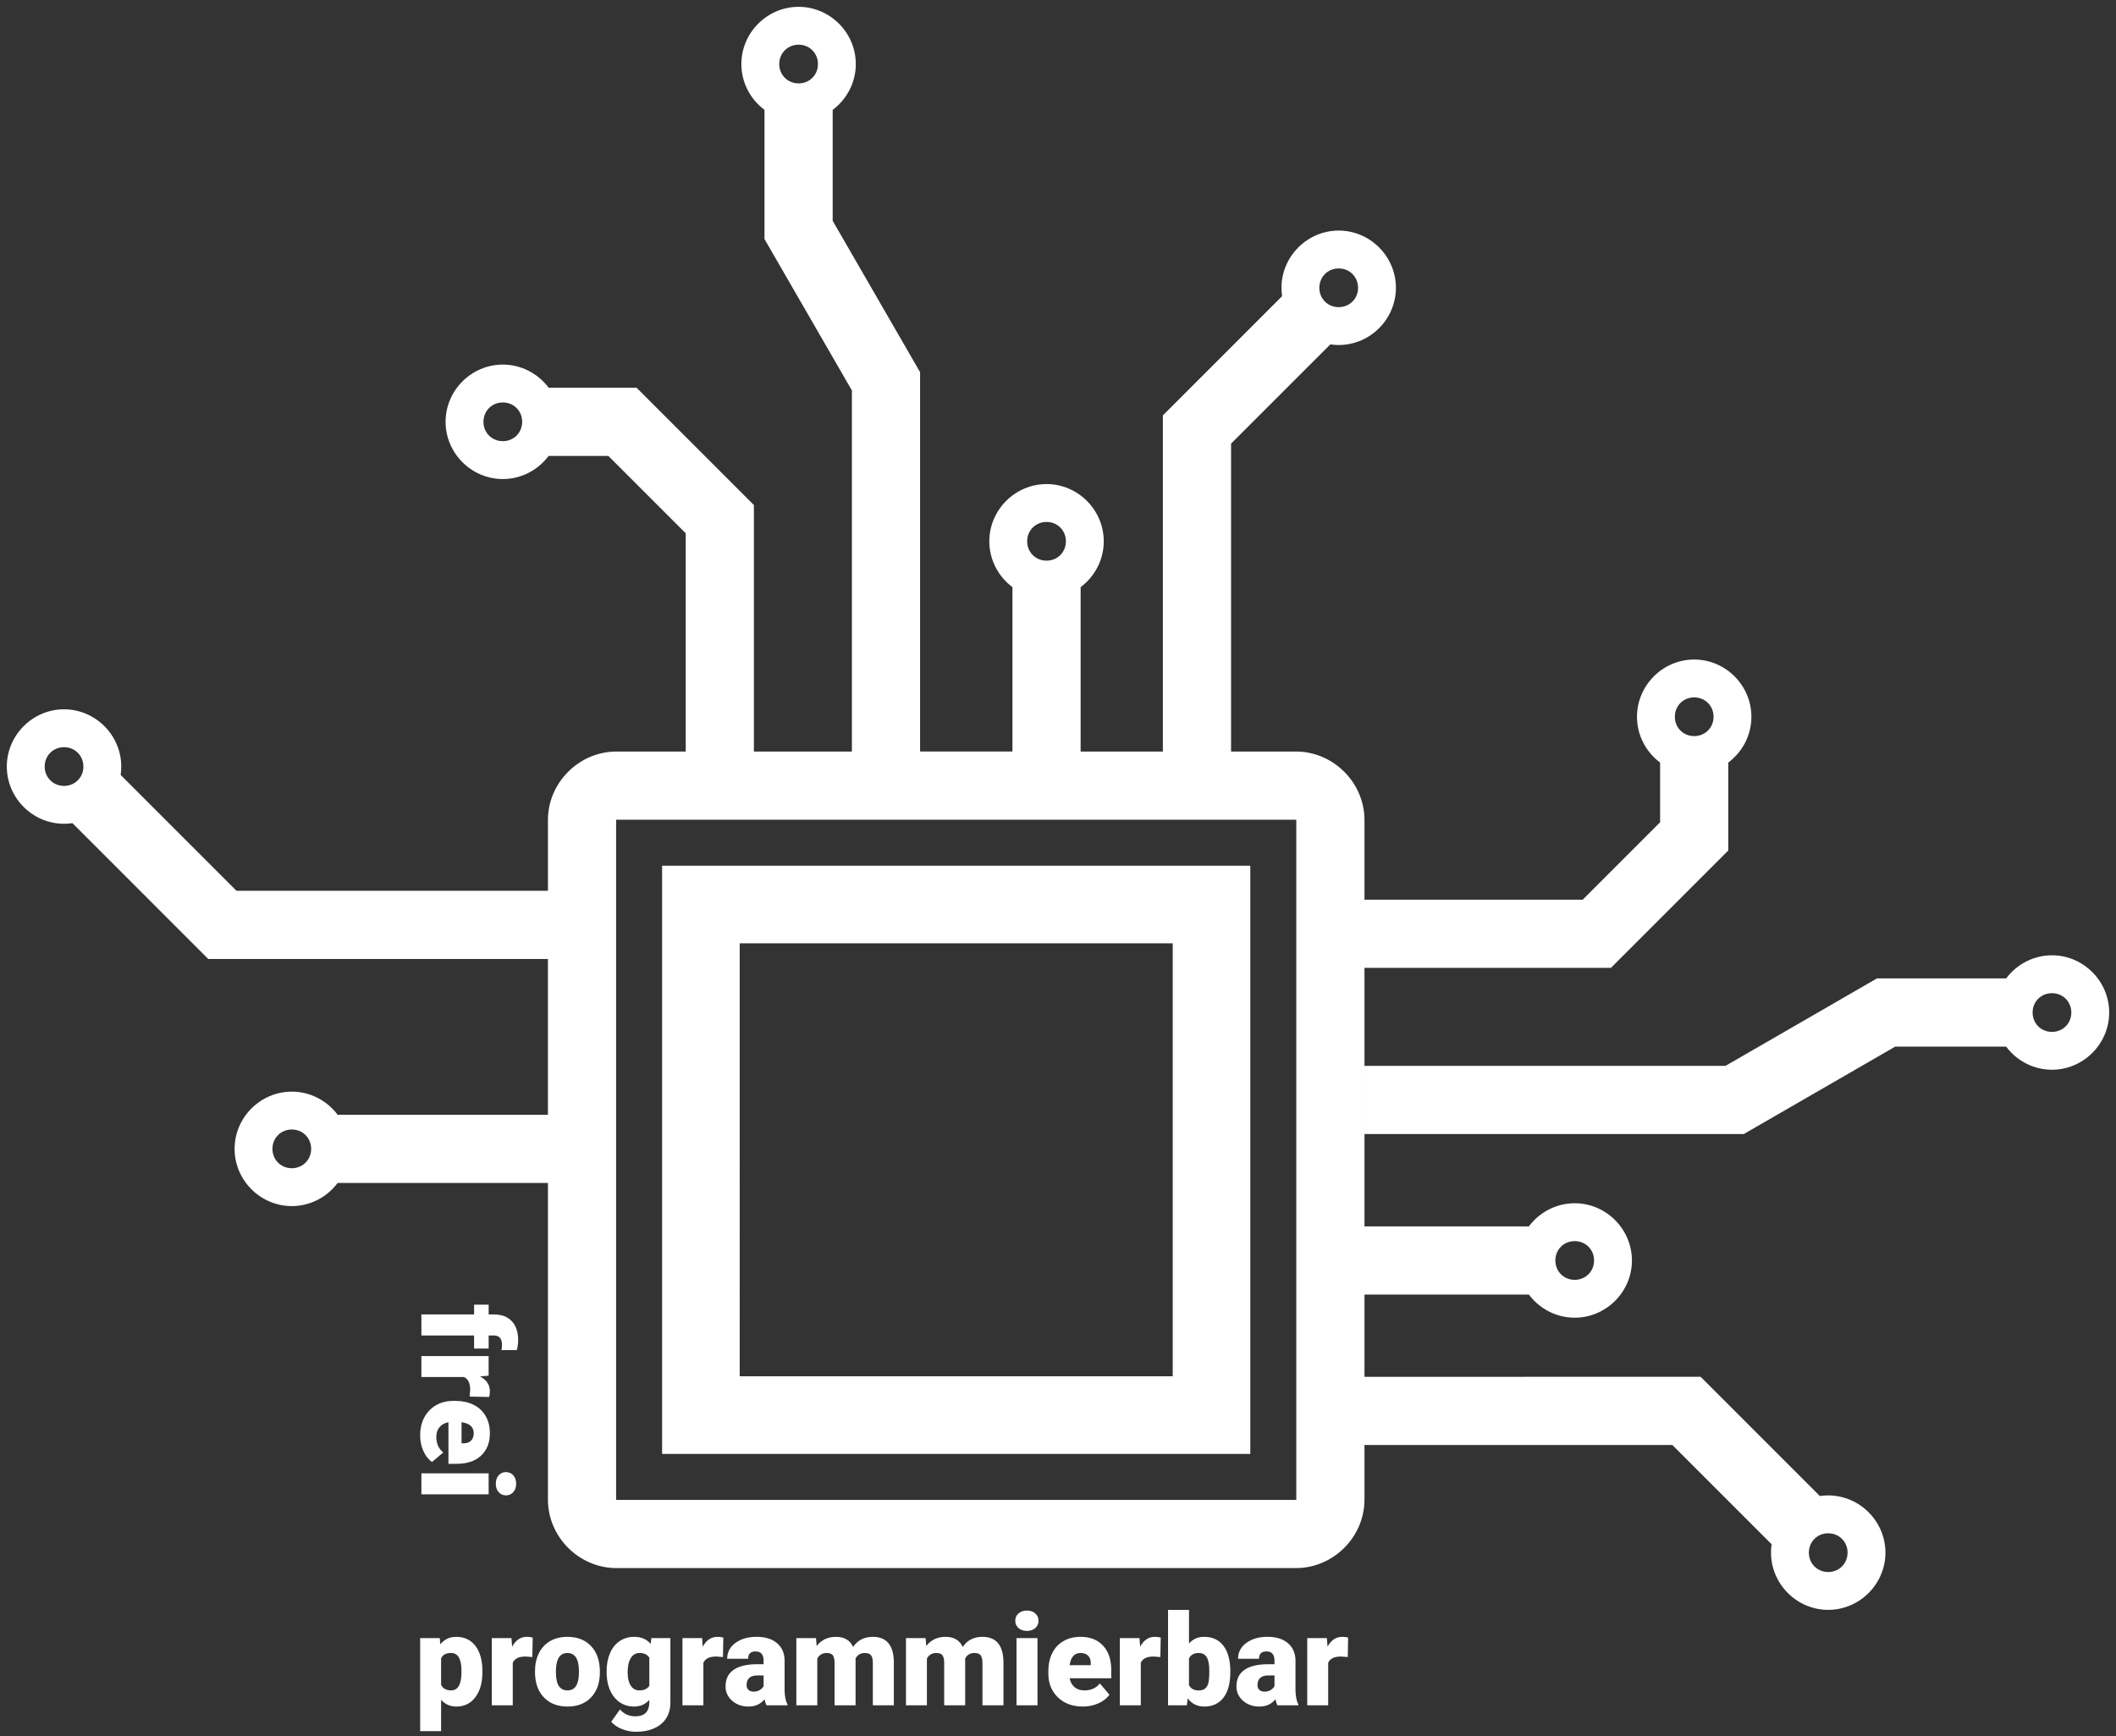<?xml version="1.0" encoding="UTF-8" standalone="no"?>
<!-- Created with Inkscape (http://www.inkscape.org/) -->

<svg
   width="205.305mm"
   height="168.453mm"
   viewBox="0 0 205.305 168.453"
   version="1.1"
   id="svg36627"
   inkscape:version="1.1.2 (b8e25be833, 2022-02-05)"
   sodipodi:docname="4.7-Zeichnung.svg"
   xmlns:inkscape="http://www.inkscape.org/namespaces/inkscape"
   xmlns:sodipodi="http://sodipodi.sourceforge.net/DTD/sodipodi-0.dtd"
   xmlns="http://www.w3.org/2000/svg"
   xmlns:svg="http://www.w3.org/2000/svg">
  <rect x="0" y="0" width="205.305" height="168.453" fill="#333333" stroke="none"/>
  <sodipodi:namedview
     id="namedview36629"
     pagecolor="#ffffff"
     bordercolor="#999999"
     borderopacity="1"
     inkscape:pageshadow="0"
     inkscape:pageopacity="0"
     inkscape:pagecheckerboard="true"
     inkscape:document-units="px"
     showgrid="false"
     showborder="true"
     inkscape:snap-smooth-nodes="true"
     inkscape:object-paths="true"
     inkscape:snap-intersection-paths="true"
     inkscape:zoom="1"
     inkscape:cx="253.5"
     inkscape:cy="331"
     inkscape:window-width="1920"
     inkscape:window-height="1017"
     inkscape:window-x="-8"
     inkscape:window-y="-8"
     inkscape:window-maximized="1"
     inkscape:current-layer="layer1"
     inkscape:object-nodes="true"
     inkscape:snap-midpoints="true"
     inkscape:snap-bbox="true"
     inkscape:bbox-nodes="true"
     inkscape:snap-bbox-edge-midpoints="false"
     inkscape:snap-bbox-midpoints="false"
     inkscape:bbox-paths="true"
     inkscape:snap-nodes="false"
     units="mm"
     lock-margins="false"
     fit-margin-top="0"
     fit-margin-left="0"
     fit-margin-right="0"
     fit-margin-bottom="0" />
  <defs
     id="defs36624">
    <rect
       x="-324"
       y="660"
       width="322"
       height="110"
       id="rect45474" />
    <rect
       x="-446"
       y="740"
       width="482"
       height="162"
       id="rect39858" />
    <rect
       x="-588"
       y="760"
       width="638"
       height="190"
       id="rect33918" />
    <rect
       x="-466"
       y="644"
       width="428"
       height="174"
       id="rect17130" />
    <rect
       x="-412"
       y="638"
       width="146"
       height="84"
       id="rect12188" />
    <rect
       x="-312"
       y="678"
       width="464"
       height="128"
       id="rect8202" />
    <rect
       x="-763.675"
       y="578.413"
       width="534.573"
       height="363.453"
       id="rect10103" />
    <rect
       x="-627.911"
       y="420.021"
       width="234.759"
       height="354.968"
       id="rect8683" />
    <rect
       x="-506"
       y="750"
       width="640"
       height="232"
       id="rect6515" />
  </defs>
  <g
     inkscape:label="Ebene 1"
     inkscape:groupmode="layer"
     id="layer1"
     transform="translate(4.781,-33.996)">
    <g
       id="g62948"
       style="stroke:none;stroke-opacity:1;fill:#ffffff;fill-opacity:1">
      <path
         id="path39878"
         style="color:#000000;fill:#ffffff;stroke:none;stroke-width:1.323;stroke-linejoin:round;stroke-miterlimit:4;stroke-dasharray:none;stroke-opacity:1;paint-order:fill markers stroke;fill-opacity:1"
         d="m 72.703,34.658 c -3.045,0 -5.553,2.508 -5.553,5.553 0,1.81 0.886,3.429 2.244,4.445 v 12.537 l 8.481,14.687 v 35.033 H 68.367 V 82.999 L 56.982,71.614 h -8.532 c -1.016,-1.359 -2.636,-2.245 -4.446,-2.245 -3.045,0 -5.553,2.508 -5.553,5.553 0,3.044 2.508,5.551 5.553,5.551 1.81,0 3.429,-0.885 4.445,-2.243 h 5.793 l 7.51,7.51 V 106.913 H 55.027 c -3.623,0 -6.645,3.019 -6.645,6.642 v 6.868 H 18.165 L 6.924,109.182 c 0.04,-0.266 0.06,-0.537 0.06,-0.813 0,-3.045 -2.508,-5.553 -5.553,-5.553 -3.044,0 -5.551,2.509 -5.551,5.553 0,3.045 2.507,5.551 5.551,5.551 0.277,0 0.549,-0.021 0.815,-0.061 l 13.178,13.18 h 32.957 v 15.117 H 27.979 c -1.016,-1.36 -2.638,-2.246 -4.448,-2.246 -3.044,0 -5.551,2.508 -5.551,5.553 0,3.045 2.506,5.551 5.551,5.551 1.81,0 3.43,-0.886 4.447,-2.244 h 20.404 v 30.724 c 0,3.623 3.021,6.642 6.645,6.642 h 65.938 c 3.623,0 6.642,-3.019 6.642,-6.642 V 113.555 c 0,-3.623 -3.019,-6.642 -6.642,-6.642 h -6.302 V 77.04 l 9.63,-9.63 c 0.266,0.04 0.538,0.06 0.814,0.06 3.045,0 5.551,-2.506 5.551,-5.551 0,-3.045 -2.507,-5.553 -5.551,-5.553 -3.045,0 -5.553,2.508 -5.553,5.553 0,0.276 0.021,0.547 0.06,0.812 L 108.047,74.299 v 32.614 h -7.98 V 90.961 c 1.358,-1.016 2.244,-2.636 2.244,-4.446 0,-3.045 -2.506,-5.553 -5.551,-5.553 -3.045,0 -5.553,2.508 -5.553,5.553 0,1.81 0.887,3.431 2.246,4.447 v 15.95 h -8.963 V 70.106 L 76.01,55.419 V 44.656 c 1.358,-1.016 2.243,-2.635 2.243,-4.445 0,-3.045 -2.506,-5.553 -5.551,-5.553 z m 0,3.674 c 1.059,0 1.879,0.82 1.879,1.879 0,1.053 -0.81,1.866 -1.859,1.876 h -0.039 c -1.05,-0.01 -1.859,-0.824 -1.859,-1.876 0,-1.059 0.82,-1.879 1.879,-1.879 z m 52.404,21.709 c 1.059,0 1.879,0.82 1.879,1.879 0,1.059 -0.82,1.877 -1.879,1.877 -1.059,0 -1.879,-0.818 -1.879,-1.877 0,-1.059 0.82,-1.879 1.879,-1.879 z m -81.103,13.002 c 1.051,0 1.866,0.807 1.878,1.854 v 0.05 c -0.013,1.047 -0.827,1.852 -1.878,1.852 -1.059,0 -1.878,-0.818 -1.878,-1.877 0,-1.059 0.819,-1.879 1.878,-1.879 z m 52.755,11.594 c 1.059,0 1.879,0.82 1.879,1.879 0,1.059 -0.82,1.877 -1.879,1.877 -1.059,0 -1.879,-0.818 -1.879,-1.877 0,-1.059 0.82,-1.879 1.879,-1.879 z m 62.839,13.348 c -3.045,0 -5.551,2.508 -5.551,5.553 0,1.81 0.885,3.429 2.243,4.445 v 5.793 l -7.51,7.51 h -21.174 v 6.615 h 23.914 l 11.384,-11.385 v -8.532 c 1.359,-1.016 2.245,-2.636 2.245,-4.446 0,-3.045 -2.508,-5.553 -5.553,-5.553 z m 0,3.674 c 1.059,0 1.879,0.819 1.879,1.878 0,1.051 -0.807,1.866 -1.854,1.878 h -0.05 c -1.047,-0.013 -1.852,-0.827 -1.852,-1.878 0,-1.059 0.818,-1.878 1.877,-1.878 z M 1.432,106.49 c 1.059,0 1.879,0.82 1.879,1.879 0,1.059 -0.82,1.878 -1.879,1.878 -1.059,0 -1.877,-0.819 -1.877,-1.878 0,-1.059 0.818,-1.879 1.877,-1.879 z m 53.561,7.032 c 0.006,0.003 0.016,0.006 0.034,0.006 h 65.938 c 0.017,0 0.027,-0.002 0.033,-0.005 -0.003,0.006 -0.006,0.016 -0.006,0.033 v 65.938 c 0,0.018 0.003,0.029 0.006,0.035 -0.006,-0.003 -0.016,-0.006 -0.034,-0.006 H 55.027 c -0.018,0 -0.028,0.003 -0.035,0.006 0.003,-0.006 0.006,-0.017 0.006,-0.035 v -65.938 c 0,-0.017 -0.002,-0.027 -0.005,-0.033 z m 4.466,4.466 v 3.764 53.308 h 57.072 v -57.072 z m 7.531,7.529 h 42.012 v 42.011 H 66.99 Z m 127.32,1.165 c -1.81,0 -3.429,0.886 -4.445,2.244 h -12.537 l -14.687,8.481 h -35.033 v 6.615 h 36.807 l 14.687,-8.48 h 10.763 c 1.016,1.358 2.635,2.243 4.445,2.243 3.045,0 5.553,-2.506 5.553,-5.551 0,-3.045 -2.508,-5.553 -5.553,-5.553 z m 0,3.674 c 1.059,0 1.879,0.82 1.879,1.879 0,1.059 -0.82,1.879 -1.879,1.879 -1.053,0 -1.866,-0.81 -1.876,-1.859 v -0.039 c 0.01,-1.05 0.824,-1.859 1.876,-1.859 z m -170.779,13.227 c 1.051,0 1.866,0.807 1.878,1.854 v 0.05 c -0.013,1.047 -0.827,1.854 -1.878,1.854 -1.059,0 -1.877,-0.82 -1.877,-1.879 0,-1.059 0.818,-1.879 1.877,-1.879 z m 124.474,7.156 c -1.81,0 -3.431,0.887 -4.447,2.246 h -15.95 v 6.614 h 15.951 c 1.016,1.358 2.636,2.244 4.446,2.244 3.045,0 5.553,-2.506 5.553,-5.551 0,-3.045 -2.508,-5.553 -5.553,-5.553 z m 0,3.674 c 1.059,0 1.879,0.82 1.879,1.879 0,1.059 -0.82,1.879 -1.879,1.879 -1.059,0 -1.877,-0.82 -1.877,-1.879 0,-1.059 0.818,-1.879 1.877,-1.879 z m -20.397,13.166 v 6.615 h 29.873 l 9.63,9.63 c -0.04,0.266 -0.06,0.538 -0.06,0.814 0,3.045 2.506,5.551 5.551,5.551 3.045,0 5.553,-2.507 5.553,-5.551 0,-3.045 -2.508,-5.553 -5.553,-5.553 -0.276,0 -0.547,0.021 -0.812,0.06 l -11.567,-11.568 z m 44.993,15.181 c 1.059,0 1.879,0.82 1.879,1.879 0,1.059 -0.82,1.879 -1.879,1.879 -1.059,0 -1.877,-0.82 -1.877,-1.879 0,-1.059 0.818,-1.879 1.877,-1.879 z" />
      <path
         d="m 42.026,196.237 q 0,1.519 -0.687,2.43 -0.681,0.904 -1.845,0.904 -0.898,0 -1.477,-0.657 v 3.045 h -2.032 v -9.031 h 1.899 l 0.06,0.603 q 0.585,-0.723 1.537,-0.723 1.206,0 1.875,0.892 0.669,0.886 0.669,2.442 z m -2.032,-0.127 q 0,-1.736 -1.013,-1.736 -0.723,0 -0.965,0.518 v 2.568 q 0.265,0.543 0.977,0.543 0.971,0 1.001,-1.676 z"
         id="path49263"
         style="font-size:46.667px;font-family:Roboto;-inkscape-font-specification:Roboto;white-space:pre;fill:#ffffff;stroke:none;stroke-width:0.86;stroke-linejoin:round;stroke-miterlimit:4;stroke-dasharray:none;stroke-opacity:1;fill-opacity:1" />
      <path
         d="m 46.868,194.766 -0.669,-0.048 q -0.959,0 -1.23,0.603 v 4.13 h -2.032 v -6.523 h 1.905 l 0.066,0.838 q 0.512,-0.959 1.429,-0.959 0.326,0 0.567,0.072 z"
         id="path49265"
         style="font-size:46.667px;font-family:Roboto;-inkscape-font-specification:Roboto;white-space:pre;fill:#ffffff;stroke:none;stroke-width:0.86;stroke-linejoin:round;stroke-miterlimit:4;stroke-dasharray:none;stroke-opacity:1;fill-opacity:1" />
      <path
         d="m 47.127,196.129 q 0,-0.977 0.38,-1.736 0.38,-0.766 1.091,-1.176 0.711,-0.41 1.67,-0.41 1.465,0 2.309,0.91 0.844,0.904 0.844,2.466 v 0.072 q 0,1.525 -0.85,2.424 -0.844,0.892 -2.291,0.892 -1.393,0 -2.237,-0.832 -0.844,-0.838 -0.91,-2.267 z m 2.032,0.127 q 0,0.904 0.283,1.326 0.283,0.422 0.838,0.422 1.085,0 1.109,-1.67 v -0.205 q 0,-1.754 -1.121,-1.754 -1.019,0 -1.103,1.513 z"
         id="path49267"
         style="font-size:46.667px;font-family:Roboto;-inkscape-font-specification:Roboto;white-space:pre;fill:#ffffff;stroke:none;stroke-width:0.86;stroke-linejoin:round;stroke-miterlimit:4;stroke-dasharray:none;stroke-opacity:1;fill-opacity:1" />
      <path
         d="m 54.078,196.141 q 0,-0.989 0.326,-1.748 0.326,-0.76 0.934,-1.17 0.609,-0.416 1.417,-0.416 1.019,0 1.592,0.687 l 0.072,-0.567 h 1.845 v 6.276 q 0,0.862 -0.404,1.495 -0.398,0.639 -1.158,0.977 -0.76,0.344 -1.76,0.344 -0.717,0 -1.393,-0.271 -0.669,-0.271 -1.025,-0.705 l 0.85,-1.194 q 0.567,0.669 1.495,0.669 1.35,0 1.35,-1.387 v -0.205 q -0.585,0.645 -1.477,0.645 -1.194,0 -1.929,-0.91 -0.736,-0.916 -0.736,-2.448 z m 2.038,0.127 q 0,0.802 0.301,1.272 0.301,0.464 0.844,0.464 0.657,0 0.959,-0.44 v -2.743 q -0.295,-0.446 -0.947,-0.446 -0.543,0 -0.85,0.488 -0.307,0.482 -0.307,1.405 z"
         id="path49269"
         style="font-size:46.667px;font-family:Roboto;-inkscape-font-specification:Roboto;white-space:pre;fill:#ffffff;stroke:none;stroke-width:0.86;stroke-linejoin:round;stroke-miterlimit:4;stroke-dasharray:none;stroke-opacity:1;fill-opacity:1" />
      <path
         d="m 65.364,194.766 -0.669,-0.048 q -0.959,0 -1.23,0.603 v 4.13 h -2.032 v -6.523 h 1.905 l 0.066,0.838 q 0.512,-0.959 1.429,-0.959 0.326,0 0.567,0.072 z"
         id="path49271"
         style="font-size:46.667px;font-family:Roboto;-inkscape-font-specification:Roboto;white-space:pre;fill:#ffffff;stroke:none;stroke-width:0.86;stroke-linejoin:round;stroke-miterlimit:4;stroke-dasharray:none;stroke-opacity:1;fill-opacity:1" />
      <path
         d="m 69.591,199.451 q -0.109,-0.199 -0.193,-0.585 -0.561,0.705 -1.568,0.705 -0.922,0 -1.568,-0.555 -0.645,-0.561 -0.645,-1.405 0,-1.061 0.784,-1.604 0.784,-0.543 2.279,-0.543 h 0.627 v -0.344 q 0,-0.898 -0.778,-0.898 -0.723,0 -0.723,0.711 h -2.032 q 0,-0.947 0.802,-1.537 0.808,-0.591 2.056,-0.591 1.248,0 1.971,0.609 0.723,0.609 0.742,1.67 v 2.888 q 0.012,0.898 0.277,1.375 v 0.102 z m -1.272,-1.326 q 0.38,0 0.627,-0.163 0.253,-0.163 0.362,-0.368 v -1.043 h -0.591 q -1.061,0 -1.061,0.953 0,0.277 0.187,0.452 0.187,0.169 0.476,0.169 z"
         id="path49273"
         style="font-size:46.667px;font-family:Roboto;-inkscape-font-specification:Roboto;white-space:pre;fill:#ffffff;stroke:none;stroke-width:0.86;stroke-linejoin:round;stroke-miterlimit:4;stroke-dasharray:none;stroke-opacity:1;fill-opacity:1" />
      <path
         d="m 74.39,192.928 0.066,0.766 q 0.693,-0.886 1.863,-0.886 1.236,0 1.67,0.983 0.663,-0.983 1.917,-0.983 1.984,0 2.038,2.4 v 4.244 h -2.038 v -4.118 q 0,-0.5 -0.169,-0.73 -0.169,-0.229 -0.615,-0.229 -0.603,0 -0.898,0.537 l 0.006,0.084 v 4.455 h -2.038 v -4.106 q 0,-0.512 -0.163,-0.742 -0.163,-0.229 -0.621,-0.229 -0.585,0 -0.892,0.537 v 4.54 h -2.032 v -6.523 z"
         id="path49275"
         style="font-size:46.667px;font-family:Roboto;-inkscape-font-specification:Roboto;white-space:pre;fill:#ffffff;stroke:none;stroke-width:0.86;stroke-linejoin:round;stroke-miterlimit:4;stroke-dasharray:none;stroke-opacity:1;fill-opacity:1" />
      <path
         d="m 85.025,192.928 0.066,0.766 q 0.693,-0.886 1.863,-0.886 1.236,0 1.67,0.983 0.663,-0.983 1.917,-0.983 1.984,0 2.038,2.4 v 4.244 h -2.038 v -4.118 q 0,-0.5 -0.169,-0.73 -0.169,-0.229 -0.615,-0.229 -0.603,0 -0.898,0.537 l 0.006,0.084 v 4.455 h -2.038 v -4.106 q 0,-0.512 -0.163,-0.742 -0.163,-0.229 -0.621,-0.229 -0.585,0 -0.892,0.537 v 4.54 h -2.032 v -6.523 z"
         id="path49277"
         style="font-size:46.667px;font-family:Roboto;-inkscape-font-specification:Roboto;white-space:pre;fill:#ffffff;stroke:none;stroke-width:0.86;stroke-linejoin:round;stroke-miterlimit:4;stroke-dasharray:none;stroke-opacity:1;fill-opacity:1" />
      <path
         d="m 95.883,199.451 h -2.038 v -6.523 h 2.038 z m -2.158,-8.205 q 0,-0.434 0.314,-0.711 0.314,-0.277 0.814,-0.277 0.5,0 0.814,0.277 0.314,0.277 0.314,0.711 0,0.434 -0.314,0.711 -0.314,0.277 -0.814,0.277 -0.5,0 -0.814,-0.277 -0.314,-0.277 -0.314,-0.711 z"
         id="path49279"
         style="font-size:46.667px;font-family:Roboto;-inkscape-font-specification:Roboto;white-space:pre;fill:#ffffff;stroke:none;stroke-width:0.794;stroke-linejoin:round;stroke-miterlimit:4;stroke-dasharray:none;stroke-opacity:1;fill-opacity:1" />
      <path
         d="m 100.29,199.571 q -1.501,0 -2.43,-0.892 -0.928,-0.898 -0.928,-2.333 v -0.169 q 0,-1.001 0.368,-1.766 0.374,-0.766 1.085,-1.182 0.711,-0.422 1.688,-0.422 1.375,0 2.17,0.856 0.796,0.85 0.796,2.375 v 0.79 h -4.039 q 0.109,0.549 0.476,0.862 0.368,0.314 0.953,0.314 0.965,0 1.507,-0.675 l 0.928,1.097 q -0.38,0.525 -1.079,0.838 -0.693,0.307 -1.495,0.307 z m -0.229,-5.197 q -0.892,0 -1.061,1.182 h 2.05 v -0.157 q 0.012,-0.488 -0.247,-0.754 -0.259,-0.271 -0.742,-0.271 z"
         id="path49281"
         style="font-size:46.667px;font-family:Roboto;-inkscape-font-specification:Roboto;white-space:pre;fill:#ffffff;stroke:none;stroke-width:0.86;stroke-linejoin:round;stroke-miterlimit:4;stroke-dasharray:none;stroke-opacity:1;fill-opacity:1" />
      <path
         d="m 107.802,194.766 -0.669,-0.048 q -0.959,0 -1.23,0.603 v 4.13 h -2.032 v -6.523 h 1.905 l 0.066,0.838 q 0.512,-0.959 1.429,-0.959 0.326,0 0.567,0.072 z"
         id="path49283"
         style="font-size:46.667px;font-family:Roboto;-inkscape-font-specification:Roboto;white-space:pre;fill:#ffffff;stroke:none;stroke-width:0.86;stroke-linejoin:round;stroke-miterlimit:4;stroke-dasharray:none;stroke-opacity:1;fill-opacity:1" />
      <path
         d="m 114.59,196.243 q 0,1.604 -0.663,2.466 -0.663,0.862 -1.869,0.862 -0.995,0 -1.604,-0.79 l -0.084,0.669 h -1.821 v -9.26 h 2.032 v 3.262 q 0.567,-0.645 1.465,-0.645 1.218,0 1.881,0.874 0.663,0.874 0.663,2.46 z m -2.038,-0.127 q 0,-0.941 -0.253,-1.338 -0.247,-0.404 -0.766,-0.404 -0.687,0 -0.953,0.525 v 2.592 q 0.259,0.518 0.965,0.518 0.717,0 0.91,-0.699 0.097,-0.344 0.097,-1.194 z"
         id="path49285"
         style="font-size:46.667px;font-family:Roboto;-inkscape-font-specification:Roboto;white-space:pre;fill:#ffffff;stroke:none;stroke-width:0.794;stroke-linejoin:round;stroke-miterlimit:4;stroke-dasharray:none;stroke-opacity:1;fill-opacity:1" />
      <path
         d="m 119.16,199.451 q -0.109,-0.199 -0.193,-0.585 -0.561,0.705 -1.568,0.705 -0.922,0 -1.568,-0.555 -0.645,-0.561 -0.645,-1.405 0,-1.061 0.784,-1.604 0.784,-0.543 2.279,-0.543 h 0.627 v -0.344 q 0,-0.898 -0.778,-0.898 -0.723,0 -0.723,0.711 h -2.032 q 0,-0.947 0.802,-1.537 0.808,-0.591 2.056,-0.591 1.248,0 1.971,0.609 0.723,0.609 0.742,1.67 v 2.888 q 0.012,0.898 0.277,1.375 v 0.102 z m -1.272,-1.326 q 0.38,0 0.627,-0.163 0.253,-0.163 0.362,-0.368 v -1.043 h -0.591 q -1.061,0 -1.061,0.953 0,0.277 0.187,0.452 0.187,0.169 0.476,0.169 z"
         id="path49287"
         style="font-size:46.667px;font-family:Roboto;-inkscape-font-specification:Roboto;white-space:pre;fill:#ffffff;stroke:none;stroke-width:0.86;stroke-linejoin:round;stroke-miterlimit:4;stroke-dasharray:none;stroke-opacity:1;fill-opacity:1" />
      <path
         d="m 125.985,194.766 -0.669,-0.048 q -0.959,0 -1.23,0.603 v 4.13 h -2.032 v -6.523 h 1.905 l 0.066,0.838 q 0.512,-0.959 1.429,-0.959 0.326,0 0.567,0.072 z"
         id="path49289"
         style="font-size:46.667px;font-family:Roboto;-inkscape-font-specification:Roboto;white-space:pre;fill:#ffffff;stroke:none;stroke-width:0.86;stroke-linejoin:round;stroke-miterlimit:4;stroke-dasharray:none;stroke-opacity:1;fill-opacity:1" />
      <path
         d="m 36.106,161.528 h 5.113 v -0.947 h 1.411 v 0.947 h 0.518 q 1.115,0 1.73,0.657 0.615,0.657 0.615,1.845 0,0.434 -0.127,0.953 l -1.495,0.006 q 0.054,-0.187 0.054,-0.5 0,-0.922 -0.796,-0.922 h -0.5 v 1.272 h -1.411 v -1.272 h -5.113 z"
         id="path49405"
         style="font-size:46.667px;font-family:Roboto;-inkscape-font-specification:Roboto;white-space:pre;fill:#ffffff;stroke:none;stroke-width:0.86;stroke-linejoin:round;stroke-miterlimit:4;stroke-dasharray:none;stroke-opacity:1;fill-opacity:1" />
      <path
         d="m 40.79,169.498 0.048,-0.669 q 0,-0.959 -0.603,-1.23 h -4.13 v -2.032 h 6.523 v 1.905 l -0.838,0.066 q 0.959,0.512 0.959,1.429 0,0.326 -0.072,0.567 z"
         id="path49402"
         style="font-size:46.667px;font-family:Roboto;-inkscape-font-specification:Roboto;white-space:pre;fill:#ffffff;stroke:none;stroke-width:0.86;stroke-linejoin:round;stroke-miterlimit:4;stroke-dasharray:none;stroke-opacity:1;fill-opacity:1" />
      <path
         d="m 35.985,173.272 q 0,-1.501 0.892,-2.43 0.898,-0.928 2.333,-0.928 h 0.169 q 1.001,0 1.766,0.368 0.766,0.374 1.182,1.085 0.422,0.711 0.422,1.688 0,1.375 -0.856,2.17 -0.85,0.796 -2.375,0.796 h -0.79 v -4.039 q -0.549,0.109 -0.862,0.476 -0.314,0.368 -0.314,0.953 0,0.965 0.675,1.507 l -1.097,0.928 q -0.525,-0.38 -0.838,-1.079 -0.307,-0.693 -0.307,-1.495 z m 5.197,-0.229 q 0,-0.892 -1.182,-1.061 v 2.05 h 0.157 q 0.488,0.012 0.754,-0.247 0.271,-0.259 0.271,-0.742 z"
         id="path49399"
         style="font-size:46.667px;font-family:Roboto;-inkscape-font-specification:Roboto;white-space:pre;fill:#ffffff;stroke:none;stroke-width:0.86;stroke-linejoin:round;stroke-miterlimit:4;stroke-dasharray:none;stroke-opacity:1;fill-opacity:1" />
      <path
         d="m 36.106,178.981 v -2.038 h 6.523 v 2.038 z m 8.205,-2.158 q 0.434,0 0.711,0.314 0.277,0.314 0.277,0.814 0,0.5 -0.277,0.814 -0.277,0.314 -0.711,0.314 -0.434,0 -0.711,-0.314 -0.277,-0.314 -0.277,-0.814 0,-0.5 0.277,-0.814 0.277,-0.314 0.711,-0.314 z"
         id="path49396"
         style="font-size:46.667px;font-family:Roboto;-inkscape-font-specification:Roboto;white-space:pre;fill:#ffffff;stroke:none;stroke-width:0.86;stroke-linejoin:round;stroke-miterlimit:4;stroke-dasharray:none;stroke-opacity:1;fill-opacity:1" />
    </g>
  </g>
</svg>
